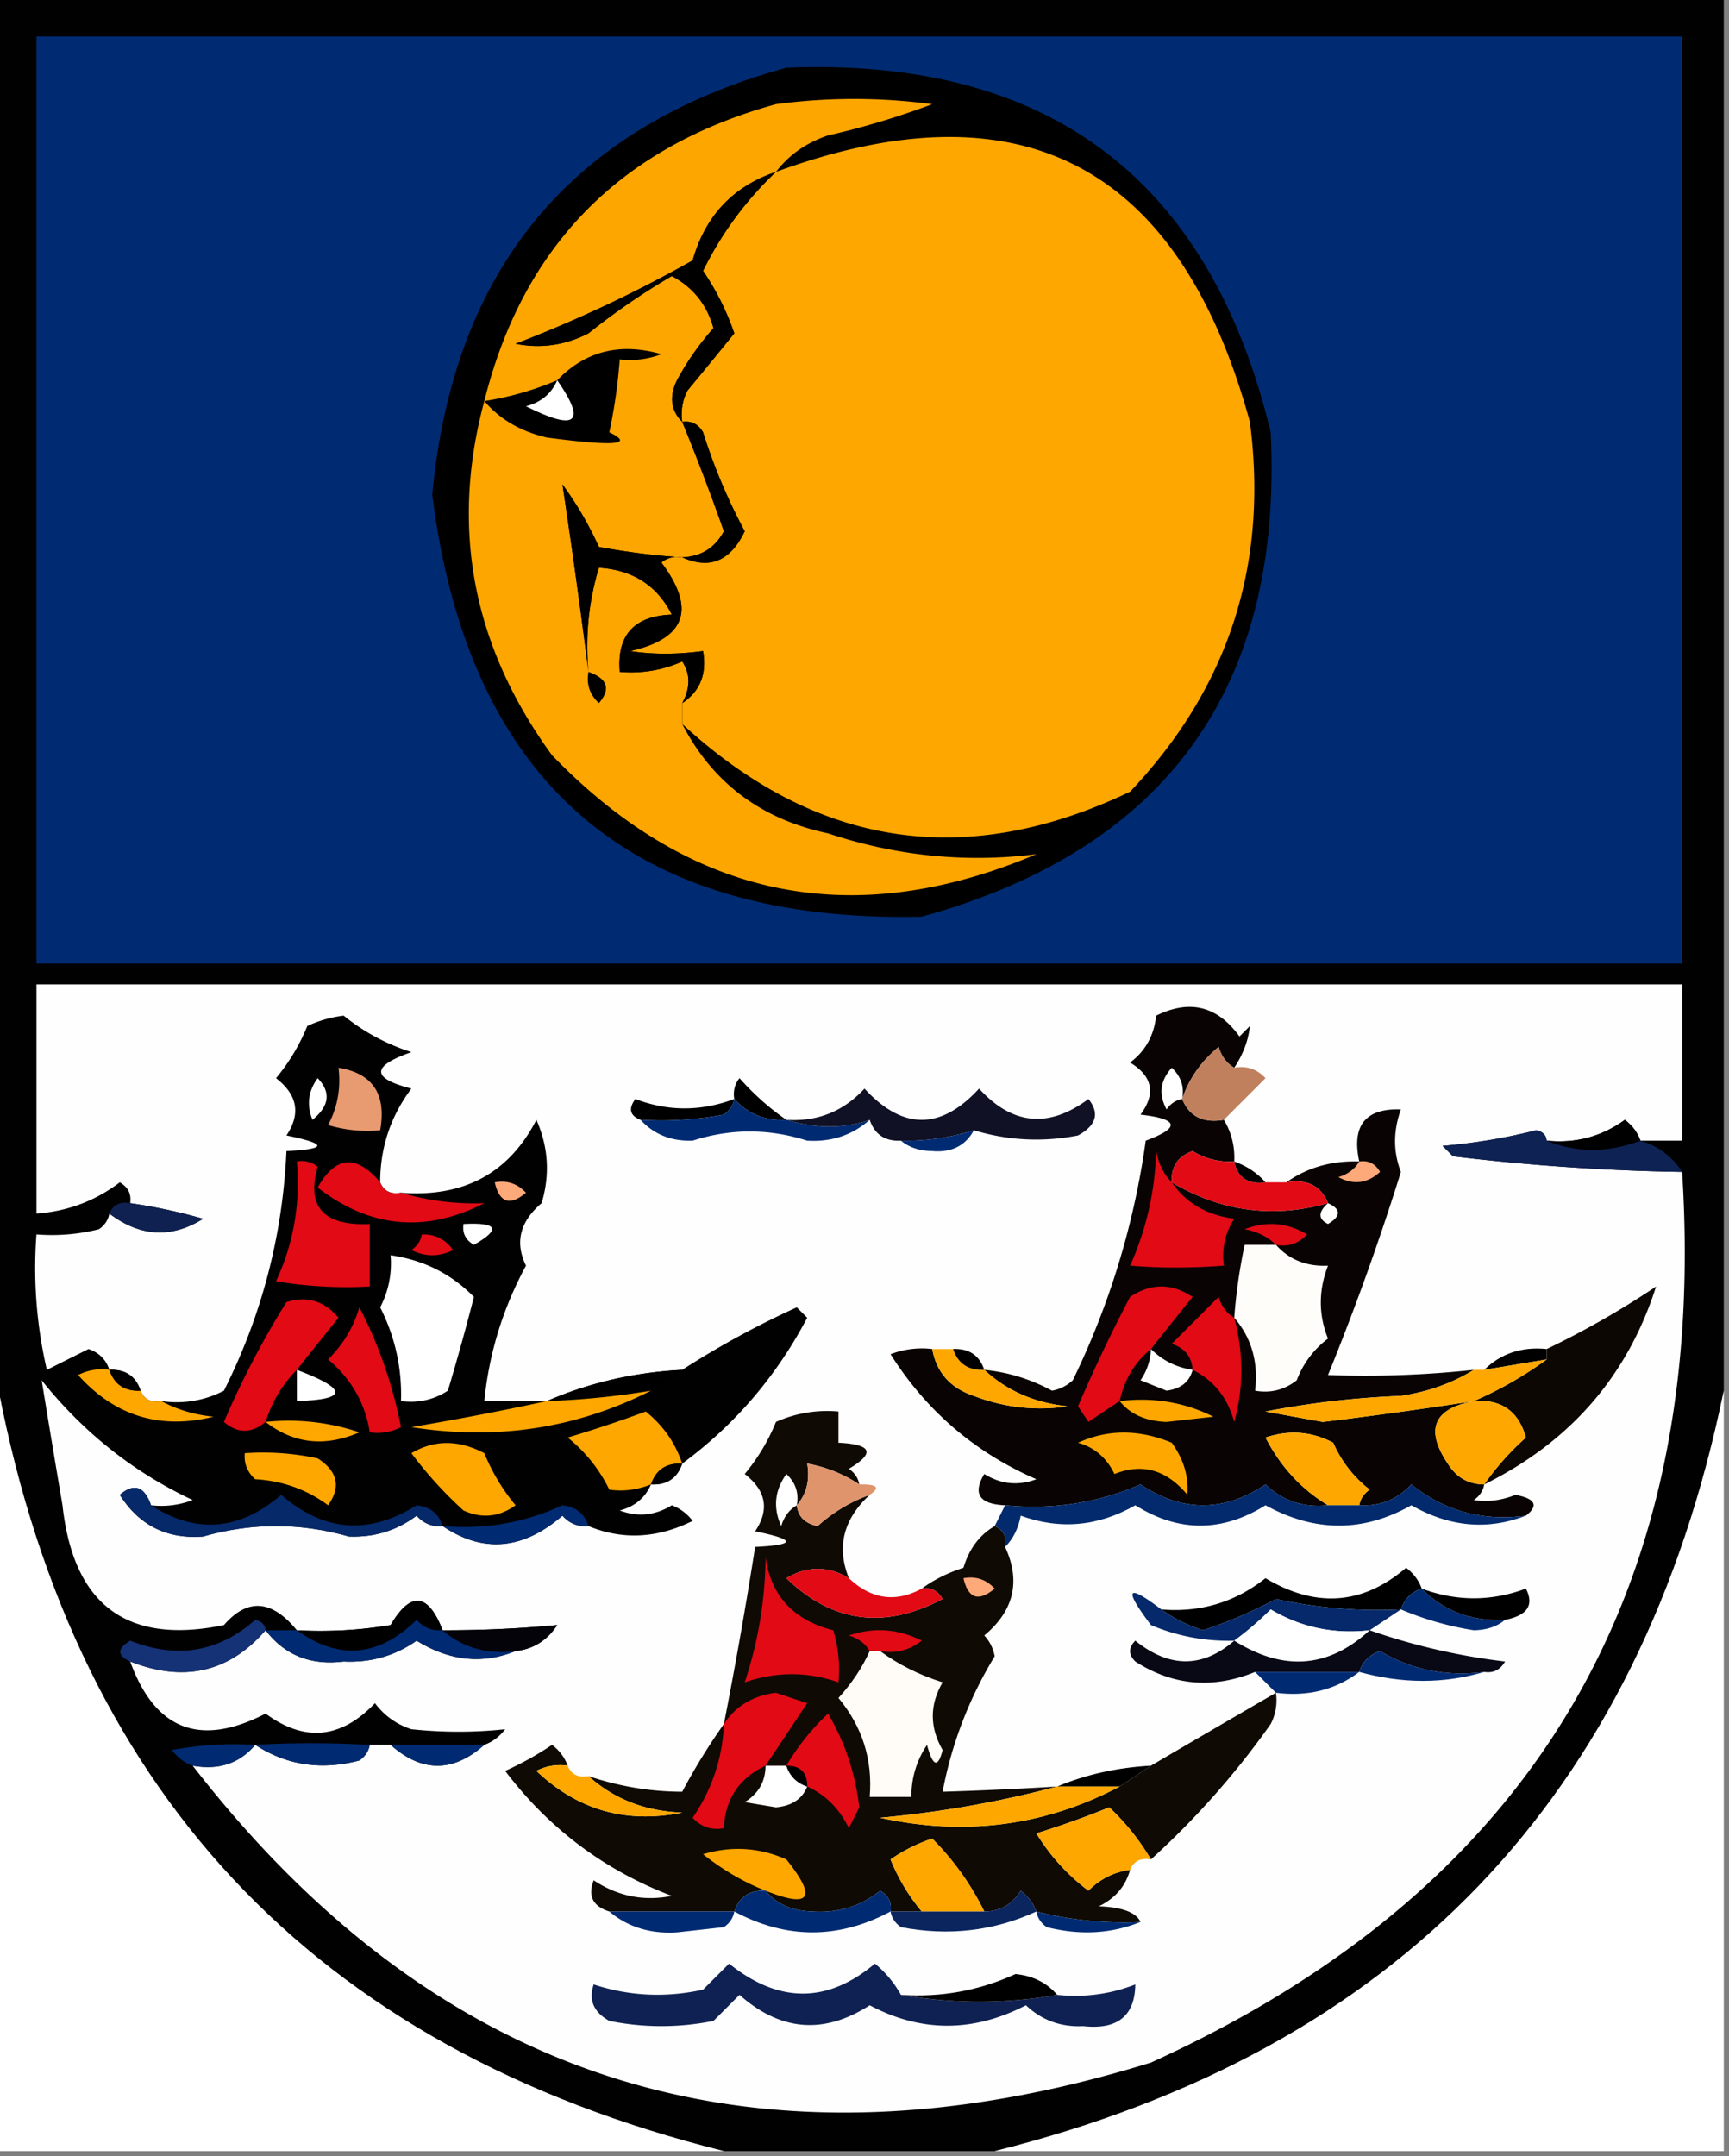 <svg xmlns="http://www.w3.org/2000/svg" width="166" height="207" style="shape-rendering:geometricPrecision;text-rendering:geometricPrecision;image-rendering:optimizeQuality;fill-rule:evenodd;clip-rule:evenodd"><rect width="100%" height="100%" fill="#808080" stroke="none"/><path style="opacity:1" fill="#020101" d="M-.5-.5h166v134c-8.025 39.024-31.358 63.358-70 73h-26c-39.522-9.856-62.855-34.856-70-75V-.5z"/><path style="opacity:1" fill="#002b72" d="M3.5 3.5h158v89H3.5v-89z"/><path style="opacity:1" d="M75.5 6.5c25.14-1.016 40.64 10.65 46.5 35 1.181 24.493-9.986 39.993-33.5 46.5-27.856.644-43.522-12.856-47-40.5 2.016-21.661 13.35-35.328 34-41z"/><path style="opacity:1" fill="#fea600" d="M74.5 16.5c-4.128 1.396-6.794 4.23-8 8.5a127.619 127.619 0 0 1-17 8c2.413.484 4.746.15 7-1a65.891 65.891 0 0 1 8-5.5c2.043 1.08 3.376 2.746 4 5a26.094 26.094 0 0 0-3.5 5c-.765 1.566-.598 2.9.5 4a218.96 218.96 0 0 1 4 10.5c-.856 1.595-2.19 2.428-4 2.5-2.527-.147-5.193-.48-8-1a33.924 33.924 0 0 0-3.5-6 770.158 770.158 0 0 1 2.5 18 25.87 25.87 0 0 1 1-10c3.251.208 5.585 1.708 7 4.5-3.618.129-5.285 1.962-5 5.5a11.989 11.989 0 0 0 6-1c.792 1.2.792 2.533 0 4v2c2.912 5.644 7.579 9.144 14 10.5 6.576 2.18 13.243 2.847 20 2-17.652 7.47-33.152 4.303-46.5-9.5-7.624-10.462-9.791-21.795-6.5-34 3.71-14.877 13.043-24.377 28-28.5 5-.667 10-.667 15 0a76.937 76.937 0 0 1-10 3c-2.084.697-3.751 1.864-5 3.5z"/><path style="opacity:1" fill="#fea700" d="M65.5 69.5v-2c1.713-1.135 2.38-2.802 2-5-2.511.338-4.845.338-7 0 5.347-1.205 6.347-4.038 3-8.5a2.428 2.428 0 0 1 2-.5c2.635 1.194 4.635.361 6-2.5a55.058 55.058 0 0 1-4-9.5c-.457-.797-1.124-1.13-2-1a4.932 4.932 0 0 1 .5-3 762.075 762.075 0 0 0 4.5-5.5 25.27 25.27 0 0 0-3-6 33.073 33.073 0 0 1 7-9.5c23.595-8.615 38.762-.615 45.5 24 1.787 13.693-2.046 25.526-11.5 35.5-15.772 7.538-30.106 5.372-43-6.5z"/><path style="opacity:1" d="M74.5 16.5a33.073 33.073 0 0 0-7 9.5 25.27 25.27 0 0 1 3 6 762.075 762.075 0 0 1-4.5 5.5 4.932 4.932 0 0 0-.5 3c-1.098-1.1-1.265-2.434-.5-4a26.094 26.094 0 0 1 3.5-5c-.624-2.254-1.957-3.92-4-5a65.891 65.891 0 0 0-8 5.5c-2.254 1.15-4.587 1.484-7 1a127.619 127.619 0 0 0 17-8c1.206-4.27 3.872-7.104 8-8.5z"/><path style="opacity:1" d="M46.5 38.5a29.413 29.413 0 0 0 7-2c2.704-2.803 6.037-3.637 10-2.5a8.434 8.434 0 0 1-4 .5 51.639 51.639 0 0 1-1 7c2.478 1.194.478 1.36-6 .5-2.52-.586-4.52-1.753-6-3.5z"/><path style="opacity:1" fill="#fefffe" d="M53.5 36.5c2.839 4.093 1.839 4.926-3 2.5 1.442-.377 2.442-1.21 3-2.5z"/><path style="opacity:1" d="M65.5 40.5c.876-.13 1.543.203 2 1a55.058 55.058 0 0 0 4 9.5c-1.365 2.861-3.365 3.694-6 2.5 1.81-.072 3.144-.905 4-2.5a218.96 218.96 0 0 0-4-10.5zM65.5 53.5a2.428 2.428 0 0 0-2 .5c3.347 4.462 2.347 7.295-3 8.5 2.155.338 4.489.338 7 0 .38 2.198-.287 3.865-2 5 .792-1.467.792-2.8 0-4a11.989 11.989 0 0 1-6 1c-.285-3.538 1.382-5.371 5-5.5-1.415-2.792-3.749-4.292-7-4.5a25.87 25.87 0 0 0-1 10 770.158 770.158 0 0 0-2.5-18 33.924 33.924 0 0 1 3.5 6c2.807.52 5.473.853 8 1zM56.5 64.5c1.832.64 2.165 1.64 1 3-.886-.825-1.219-1.825-1-3z"/><path style="opacity:1" fill="#fefefe" d="M157.5 109.5c-.283-.789-.783-1.456-1.5-2-2.228 1.613-4.728 2.28-7.5 2-.06-.543-.393-.876-1-1a55.582 55.582 0 0 1-9 1.5l1 1a211.957 211.957 0 0 0 22 1.5c2.564 40.399-14.436 68.899-51 85.5-37.595 11.629-68.262 2.129-92-28.5 2.51.446 4.51-.22 6-2 3.018 1.963 6.351 2.463 10 1.5.556-.383.89-.883 1-1.5h2c3 2.667 6 2.667 9 0 .79-.283 1.456-.783 2-1.5-2.96.32-5.96.32-9 0a6.977 6.977 0 0 1-3.5-2.5c-3.265 3.424-6.765 3.757-10.5 1-6.28 3.242-10.613 1.575-13-5 5.17 2.033 9.504 1.033 13-3 1.832 2.394 4.332 3.394 7.5 3 2.59.124 4.923-.542 7-2 3.15 1.951 6.316 2.284 9.5 1 1.696-.185 3.03-1.019 4-2.5a116 116 0 0 1-11 .5c-1.405-3.595-3.072-3.762-5-.5a40.911 40.911 0 0 1-9 .5c-2.406-2.941-4.74-3.108-7-.5-9.287 1.925-14.454-1.908-15.5-11.5-.696-4.088-1.363-8.088-2-12 3.993 5.003 8.826 8.837 14.5 11.5a8.43 8.43 0 0 1-4 .5c-.64-1.832-1.64-2.165-3-1 1.87 2.935 4.537 4.269 8 4 4.667-1.333 9.333-1.333 14 0 2.426.096 4.593-.57 6.5-2 .67.752 1.504 1.086 2.5 1 3.878 2.618 7.712 2.285 11.5-1 .67.752 1.504 1.086 2.5 1 3.272 1.351 6.606 1.184 10-.5a4.458 4.458 0 0 0-2-1.5c-1.598.985-3.265 1.151-5 .5 1.442-.377 2.442-1.21 3-2.5 1.527.073 2.527-.594 3-2 5.041-3.713 9.041-8.38 12-14l-1-1a85.966 85.966 0 0 0-11 6c-4.62.24-8.953 1.24-13 3h-6c.45-4.577 1.784-8.91 4-13-1.085-2.227-.585-4.227 1.5-6 .818-2.727.652-5.394-.5-8-2.635 5.126-6.968 7.46-13 7-.992.172-1.658-.162-2-1 .006-3.35 1.006-6.35 3-9-3.875-.986-3.875-2.153 0-3.5-2.43-.783-4.596-1.95-6.5-3.5a11.251 11.251 0 0 0-3.5 1 18.95 18.95 0 0 1-3 5c2.062 1.592 2.395 3.425 1 5.5 3.949.807 3.949 1.307 0 1.5-.362 8.087-2.362 15.754-6 23a9.86 9.86 0 0 1-6 1c-.992.172-1.658-.162-2-1-.473-1.406-1.473-2.073-3-2-.311-.978-.978-1.645-2-2l-4 2a43.123 43.123 0 0 1-1-13 18.452 18.452 0 0 0 6-.5c.556-.383.89-.883 1-1.5 2.953 2.232 5.953 2.399 9 .5a52.55 52.55 0 0 0-7-1.5c.13-.876-.203-1.543-1-2-2.358 1.787-5.025 2.787-8 3v-22h158v15h-4z"/><path style="opacity:1" fill="#090403" d="M118.5 102.5c-.722-.418-1.222-1.084-1.5-2-1.683 1.387-2.85 3.053-3.5 5 .683 1.676 2.017 2.343 4 2 .734 1.208 1.067 2.541 1 4a6.846 6.846 0 0 1-4-1c-1.419.505-2.085 1.505-2 3 4.74 2.807 9.74 3.474 15 2-.683-1.676-2.017-2.343-4-2 2.015-1.424 4.348-2.09 7-2-.744-3.45.59-5.116 4-5-.748 2.084-.748 4.084 0 6a247.083 247.083 0 0 1-7 19.5 97.59 97.59 0 0 0 14-.5c-2.062 1.276-4.396 2.11-7 2.5a86.578 86.578 0 0 0-13 1.5l5.5 1a449.93 449.93 0 0 0 14.5-2c-3.865.73-4.698 2.73-2.5 6 .816 1.323 1.983 1.989 3.5 2-.111.617-.444 1.117-1 1.5 1.303.21 2.636.043 4-.5 1.918.361 2.251 1.028 1 2-4.134.557-7.801-.443-11-3-1.35 1.45-3.016 2.117-5 2 .111-.617.444-1.117 1-1.5a11.532 11.532 0 0 1-3.5-4.5c-2.064-1.091-4.231-1.258-6.5-.5 1.457 2.81 3.457 4.977 6 6.5-2.327.253-4.327-.414-6-2-4 2.667-8 2.667-12 0-4.126 1.781-8.459 2.448-13 2-2.473-.104-3.14-1.104-2-3 1.598.985 3.265 1.151 5 .5-5.895-2.561-10.561-6.561-14-12a8.43 8.43 0 0 1 4-.5c.416 2.252 1.749 3.752 4 4.5 2.942 1.124 5.942 1.458 9 1-3.166-.322-5.833-1.489-8-3.5 2.287.224 4.453.891 6.5 2a3.943 3.943 0 0 0 2-1 76.62 76.62 0 0 0 7-23c3.357-1.242 3.19-2.076-.5-2.5 1.491-2.022 1.158-3.688-1-5 1.467-1.098 2.301-2.597 2.5-4.5 3.231-1.59 5.897-.923 8 2l1-1c-.143 1.365-.643 2.698-1.5 4z"/><path style="opacity:1" fill="#c0805e" d="M118.5 102.5c1.175-.219 2.175.114 3 1l-4 4c-1.983.343-3.317-.324-4-2 .65-1.947 1.817-3.613 3.5-5 .278.916.778 1.582 1.5 2z"/><path style="opacity:1" fill="#e89a70" d="M32.5 102.5c3.28.531 4.613 2.531 4 6a12.93 12.93 0 0 1-5-.5c.906-1.699 1.24-3.533 1-5.5z"/><path style="opacity:1" fill="#fefffe" d="M113.5 105.5c-.617.111-1.117.444-1.5 1-.781-1.444-.614-2.777.5-4 .886.825 1.219 1.825 1 3zM30.5 103.5c1.297 1.349 1.13 2.682-.5 4-.58-1.428-.412-2.762.5-4z"/><path style="opacity:1" d="M75.5 107.5c-2.014.108-3.68-.558-5-2a2.427 2.427 0 0 1 .5-2c1.397 1.57 2.897 2.904 4.5 4zM70.5 105.5c-.11.617-.444 1.117-1 1.5a32.462 32.462 0 0 1-8 .5c-1.025-.397-1.192-1.063-.5-2 3.131 1.2 6.298 1.2 9.5 0z"/><path style="opacity:1" fill="#002b72" d="M70.5 105.5c1.32 1.442 2.986 2.108 5 2 2.865.857 5.531.857 8 0-1.66 1.47-3.66 2.137-6 2-3.68-1.173-7.347-1.173-11 0-2.057.064-3.723-.602-5-2a32.462 32.462 0 0 0 8-.5c.556-.383.89-.883 1-1.5z"/><path style="opacity:1" fill="#101124" d="M93.5 108.5a21.434 21.434 0 0 1-7 1c-1.527.073-2.527-.594-3-2-2.469.857-5.135.857-8 0 2.975.193 5.475-.807 7.5-3 3.667 4 7.333 4 11 0 3.19 3.505 6.69 3.838 10.5 1 1.094 1.368.76 2.535-1 3.5-3.388.659-6.721.492-10-.5z"/><path style="opacity:1" d="M157.5 109.5c-3.138 1.181-6.138 1.181-9 0 2.772.28 5.272-.387 7.5-2 .717.544 1.217 1.211 1.5 2z"/><path style="opacity:1" fill="#002b72" d="M93.5 108.5c-.812 1.493-2.145 2.16-4 2-1.226-.02-2.226-.353-3-1a21.434 21.434 0 0 0 7-1z"/><path style="opacity:1" fill="#0e2254" d="M148.5 109.5c2.862 1.181 5.862 1.181 9 0 1.719.522 3.052 1.522 4 3a211.957 211.957 0 0 1-22-1.5l-1-1a55.582 55.582 0 0 0 9-1.5c.607.124.94.457 1 1z"/><path style="opacity:1" fill="#e10a15" d="M112.5 113.5c1.348 1.98 3.348 3.147 6 3.5-.88 1.356-1.214 2.856-1 4.5-3.181.242-6.181.242-9 0 1.562-3.474 2.395-7.14 2.5-11 .232 1.237.732 2.237 1.5 3z"/><path style="opacity:1" fill="#e10a15" d="M118.5 111.5c.321 1.548 1.321 2.215 3 2h2c1.983-.343 3.317.324 4 2-5.26 1.474-10.26.807-15-2-.085-1.495.581-2.495 2-3a6.846 6.846 0 0 0 4 1zM28.5 111.5a2.429 2.429 0 0 1 2 .5c-1.104 3.861.563 5.695 5 5.5v6a40.911 40.911 0 0 1-9-.5c1.683-3.62 2.35-7.454 2-11.5z"/><path style="opacity:1" fill="#e10a15" d="M36.5 113.5c.342.838 1.008 1.172 2 1a24.77 24.77 0 0 0 8 1c-5.653 2.891-10.986 2.391-16-1.5 1.717-3.047 3.717-3.214 6-.5z"/><path style="opacity:1" d="M118.5 111.5c1.21.432 2.21 1.099 3 2-1.679.215-2.679-.452-3-2z"/><path style="opacity:1" fill="#fea97a" d="M130.5 111.5c.876-.131 1.543.202 2 1-1.223 1.114-2.556 1.281-4 .5.916-.278 1.582-.778 2-1.5zM47.5 113.5c1.175-.219 2.175.114 3 1-1.552 1.298-2.552.965-3-1z"/><path style="opacity:1" fill="#0f2151" d="M10.5 116.5c.342-.838 1.008-1.172 2-1a52.55 52.55 0 0 1 7 1.5c-3.047 1.899-6.047 1.732-9-.5z"/><path style="opacity:1" fill="#fefffe" d="M127.5 115.5c1.273.577 1.273 1.243 0 2-.963-.47-.963-1.137 0-2zM44.5 117.5c3.297-.171 3.63.495 1 2-.797-.457-1.13-1.124-1-2z"/><path style="opacity:1" fill="#e10a15" d="M122.5 119.5c-.763-.768-1.763-1.268-3-1.5 2.079-.808 4.079-.641 6 .5-.825.886-1.825 1.219-3 1zM40.5 118.5c1.256-.039 2.256.461 3 1.5-1.333.667-2.667.667-4 0 .556-.383.89-.883 1-1.5z"/><path style="opacity:1" fill="#fffdfa" d="M122.5 119.5c1.28 1.431 2.947 2.098 5 2-.92 2.381-.92 4.714 0 7a8.905 8.905 0 0 0-3 4c-1.189.929-2.522 1.262-4 1 .329-2.728-.337-5.062-2-7a51.569 51.569 0 0 1 1-7h3z"/><path style="opacity:1" fill="#fefffe" d="M37.5 120.5c3.15.447 5.816 1.78 8 4-.77 3.01-1.603 6.01-2.5 9-1.356.88-2.856 1.214-4.5 1 .1-3.167-.567-6.167-2-9a9.107 9.107 0 0 0 1-5z"/><path style="opacity:1" fill="#e10a15" d="M110.5 129.5c-1.547 1.268-2.547 2.935-3 5-.982.641-1.982 1.307-3 2l-1-1.5a150.87 150.87 0 0 1 5-10.5c2-1.333 4-1.333 6 0-1.357 1.686-2.69 3.352-4 5z"/><path style="opacity:1" fill="#0c0702" d="M142.5 142.5a25.593 25.593 0 0 1 4-4.5c-.707-2.54-2.373-3.707-5-3.5a36.693 36.693 0 0 0 7-4v-1a83.795 83.795 0 0 0 10.5-6c-2.738 8.582-8.238 14.915-16.5 19z"/><path style="opacity:1" fill="#e10a15" d="M28.5 131.5c-1.39 1.399-2.39 3.066-3 5-1.358 1.126-2.692 1.126-4 0a84.52 84.52 0 0 1 6-11.5c1.965-.624 3.631-.124 5 1.5-1.357 1.686-2.69 3.352-4 5zM118.5 126.5c.901 3.372.901 6.705 0 10-.651-2.347-1.984-4.014-4-5-.077-1.25-.744-2.083-2-2.5l4.5-4.5c.278.916.778 1.582 1.5 2zM34.5 125.5c1.857 3.563 3.19 7.397 4 11.5a4.934 4.934 0 0 1-3 .5c-.433-2.785-1.766-5.119-4-7 1.452-1.44 2.452-3.106 3-5z"/><path style="opacity:1" fill="#fea700" d="M89.5 129.5h2c.473 1.406 1.473 2.073 3 2 2.167 2.011 4.834 3.178 8 3.5-3.058.458-6.058.124-9-1-2.251-.748-3.584-2.248-4-4.5z"/><path style="opacity:1" d="M91.5 129.5c1.527-.073 2.527.594 3 2-1.527.073-2.527-.594-3-2z"/><path style="opacity:1" fill="#fefffe" d="M110.5 129.5c1.105 1.1 2.438 1.767 4 2-.291 1.149-1.124 1.816-2.5 2l-2.5-1a5.576 5.576 0 0 0 1-3z"/><path style="opacity:1" d="M148.5 129.5v1l-6 1c1.602-1.574 3.602-2.241 6-2z"/><path style="opacity:1" fill="#fea700" d="M148.5 130.5a36.693 36.693 0 0 1-7 4 449.93 449.93 0 0 1-14.5 2l-5.5-1a86.578 86.578 0 0 1 13-1.5c2.604-.39 4.938-1.224 7-2.5h1l6-1z"/><path style="opacity:1" fill="#fefffe" d="M-.5 131.5c7.145 40.144 30.478 65.144 70 75h-70v-75z"/><path style="opacity:1" fill="#fea700" d="M10.5 131.5c.473 1.406 1.473 2.073 3 2 .342.838 1.008 1.172 2 1 1.452.802 3.118 1.302 5 1.5-5.135 1.265-9.469-.068-13-4a4.934 4.934 0 0 1 3-.5z"/><path style="opacity:1" d="M10.5 131.5c1.527-.073 2.527.594 3 2-1.527.073-2.527-.594-3-2z"/><path style="opacity:1" fill="#fefffe" d="M28.5 131.5c4.921 1.854 4.921 2.854 0 3v-3z"/><path style="opacity:1" d="m65.5 131.5-3 2c-3.307.551-6.64.884-10 1 4.047-1.76 8.38-2.76 13-3z"/><path style="opacity:1" fill="#fea700" d="M62.5 133.5c-7.17 3.624-14.837 4.791-23 3.5 4.488-.76 8.822-1.594 13-2.5a76.923 76.923 0 0 0 10-1z"/><path style="opacity:1" fill="#fefffe" d="M165.5 133.5v73h-70c38.642-9.642 61.975-33.976 70-73z"/><path style="opacity:1" fill="#fea700" d="M107.5 134.5c3.222-.392 6.222.108 9 1.5l-4.5.5c-1.986-.069-3.486-.735-4.5-2zM141.5 134.5c2.627-.207 4.293.96 5 3.5a25.593 25.593 0 0 0-4 4.5c-1.517-.011-2.684-.677-3.5-2-2.198-3.27-1.365-5.27 2.5-6zM65.5 140.5c-1.527-.073-2.527.594-3 2-1.347.528-2.68.695-4 .5a14.505 14.505 0 0 0-4-5 121.85 121.85 0 0 0 7.5-2.5c1.67 1.346 2.836 3.013 3.5 5z"/><path style="opacity:1" fill="#0f0a04" d="M82.5 142.5a13.224 13.224 0 0 0-5-2c.268 1.599-.066 2.932-1 4 .12 1.086.787 1.753 2 2a14.952 14.952 0 0 1 5-3c-2.532 2.342-3.2 5.009-2 8-1.984-1.194-3.984-1.194-6 0 4.412 4.277 9.412 4.944 15 2-.457-.798-1.124-1.131-2-1 1.141-.839 2.475-1.506 4-2 .557-1.832 1.557-3.165 3-4 .838.342 1.172 1.008 1 2 1.518 3.291.852 6.124-2 8.5a3.942 3.942 0 0 1 1 2 38.621 38.621 0 0 0-5 13c3.629-.11 7.296-.276 11-.5-5.44 1.458-11.106 2.458-17 3 8.139 1.79 15.806.79 23-3l3-2c3.932-2.305 7.932-4.638 12-7a4.934 4.934 0 0 1-.5 3 79.171 79.171 0 0 1-11.5 13 22.484 22.484 0 0 0-4-5 87.287 87.287 0 0 1-7 2.5 19.745 19.745 0 0 0 5 5.5c1.122-1.13 2.456-1.797 4-2-.437 1.574-1.437 2.741-3 3.5 2.236.079 3.57.579 4 1.5a34.163 34.163 0 0 1-10-1c-.283-.789-.783-1.456-1.5-2-.816 1.323-1.983 1.989-3.5 2a26.162 26.162 0 0 0-5-7 15.685 15.685 0 0 0-4 2c.76 1.86 1.76 3.527 3 5h-3c.13-.876-.203-1.543-1-2-1.864 1.493-4.03 2.16-6.5 2-1.986-.069-3.486-.735-4.5-2-1.527-.073-2.527.594-3 2h-12c-1.585-.502-2.085-1.502-1.5-3 2.313 1.537 4.813 2.037 7.5 1.5-6.465-2.461-11.798-6.461-16-12 1.58-.707 3.08-1.54 4.5-2.5.717.544 1.217 1.211 1.5 2a4.934 4.934 0 0 0-3 .5c3.953 3.761 8.62 5.094 14 4-3.542-.121-6.542-1.287-9-3.5 2.964.995 5.964 1.495 9 1.5a59.772 59.772 0 0 1 4-6.5 452.747 452.747 0 0 0 3-17c3.949-.193 3.949-.693 0-1.5 1.395-2.075 1.062-3.908-1-5.5a18.95 18.95 0 0 0 3-5 11.987 11.987 0 0 1 6-1v3c3.218.151 3.552.984 1 2.5.556.383.89.883 1 1.5z"/><path style="opacity:1" fill="#fea700" d="M25.5 136.5a21.128 21.128 0 0 1 9 1c-3.309 1.43-6.309 1.096-9-1zM103.5 138.5c2.855-1.303 5.855-1.303 9 0 1.14 1.578 1.64 3.244 1.5 5-1.991-2.405-4.324-3.072-7-2-.759-1.563-1.926-2.563-3.5-3zM130.5 144.5h-3c-2.543-1.523-4.543-3.69-6-6.5 2.269-.758 4.436-.591 6.5.5a11.532 11.532 0 0 0 3.5 4.5c-.556.383-.889.883-1 1.5zM39.5 139.5c2.193-1.297 4.527-1.297 7 0a18.95 18.95 0 0 0 3 5c-1.575 1.131-3.241 1.298-5 .5a38.44 38.44 0 0 1-5-5.5zM23.5 139.5c2.357-.163 4.69.003 7 .5 1.92 1.241 2.254 2.741 1 4.5-2.047-1.515-4.38-2.349-7-2.5-.752-.671-1.086-1.504-1-2.5z"/><path style="opacity:1" d="M65.5 140.5c-.473 1.406-1.473 2.073-3 2 .473-1.406 1.473-2.073 3-2z"/><path style="opacity:1" fill="#df946c" d="M82.5 142.5c1.724-.039 2.057.294 1 1-1.844.66-3.51 1.66-5 3-1.213-.247-1.88-.914-2-2 .934-1.068 1.268-2.401 1-4 1.822.331 3.49.998 5 2z"/><path style="opacity:1" fill="#fefffe" d="M76.5 144.5c-.722.418-1.222 1.084-1.5 2-.797-1.759-.63-3.426.5-5 .886.825 1.219 1.825 1 3z"/><path style="opacity:1" fill="#032a6c" d="M127.5 144.5h3c1.984.117 3.65-.55 5-2 3.199 2.557 6.866 3.557 11 3-3.683 1.42-7.349 1.086-11-1-4.601 2.606-9.268 2.606-14 0-4.183 2.606-8.35 2.606-12.5 0-3.566 2.036-7.232 2.369-11 1-.232 1.237-.732 2.237-1.5 3 .172-.992-.162-1.658-1-2l1-2c4.541.448 8.874-.219 13-2 4 2.667 8 2.667 12 0 1.673 1.586 3.673 2.253 6 2z"/><path style="opacity:1" fill="#062969" d="M14.5 144.5c4.31 2.782 8.476 2.448 12.5-1 4.09 3.547 8.424 3.88 13 1 1.301.139 2.134.805 2.5 2-.996.086-1.83-.248-2.5-1-1.907 1.43-4.074 2.096-6.5 2-4.667-1.333-9.333-1.333-14 0-3.463.269-6.13-1.065-8-4 1.36-1.165 2.36-.832 3 1z"/><path style="opacity:1" fill="#002b72" d="M56.5 146.5c-.996.086-1.83-.248-2.5-1-3.788 3.285-7.622 3.618-11.5 1 4.029.351 7.862-.315 11.5-2 1.301.139 2.134.805 2.5 2z"/><path style="opacity:1" fill="#e10a15" d="M73.5 149.5c.535 3.707 2.702 6.04 6.5 7 .493 1.634.66 3.301.5 5-2.958-1.041-5.958-1.041-9 0a38.989 38.989 0 0 0 2-12zM81.5 151.5c2.155 2.034 4.488 2.367 7 1 .876-.131 1.543.202 2 1-5.588 2.944-10.588 2.277-15-2 2.016-1.194 4.016-1.194 6 0z"/><path style="opacity:1" d="M136.5 152.5c-1 .333-1.667 1-2 2a45.747 45.747 0 0 1-12-1 44.401 44.401 0 0 1-7 3c-1.526-.494-2.859-1.161-4-2 3.746.311 7.08-.689 10-3 4.841 2.891 9.341 2.557 13.5-1 .717.544 1.217 1.211 1.5 2z"/><path style="opacity:1" fill="#fea97a" d="M92.5 151.5c1.175-.219 2.175.114 3 1-1.552 1.298-2.552.965-3-1z"/><path style="opacity:1" fill="#002b72" d="M136.5 152.5c2.117 2.155 4.784 3.155 8 3-.774.647-1.774.98-3 1a29.862 29.862 0 0 1-7-2c.333-1 1-1.667 2-2z"/><path style="opacity:1" d="M136.5 152.5c3.337 1.239 6.67 1.239 10 0 .812 1.583.145 2.583-2 3-3.216.155-5.883-.845-8-3zM42.5 156.5c-.996.086-1.83-.248-2.5-1-3.644 3.57-7.478 3.903-11.5 1a40.911 40.911 0 0 0 9-.5c1.928-3.262 3.595-3.095 5 .5z"/><path style="opacity:1" fill="#05296a" d="M111.5 154.5c1.141.839 2.474 1.506 4 2a44.401 44.401 0 0 0 7-3 45.747 45.747 0 0 0 12 1l-3 2c-3.43.393-6.596-.273-9.5-2a30.233 30.233 0 0 1-3.5 3 18.991 18.991 0 0 1-8-1.5c-2.661-3.528-2.327-4.028 1-1.5z"/><path style="opacity:1" fill="#fefffe" d="M131.5 156.5c-3.939 3.634-8.272 3.968-13 1a30.233 30.233 0 0 0 3.5-3c2.904 1.727 6.07 2.393 9.5 2z"/><path style="opacity:1" fill="#153276" d="M25.5 156.5c-3.496 4.033-7.83 5.033-13 3-1.273-.577-1.273-1.243 0-2 4.479 1.776 8.479 1.109 12-2 .607.124.94.457 1 1z"/><path style="opacity:1" fill="#002b72" d="M42.5 156.5c1.938 1.663 4.272 2.329 7 2-3.184 1.284-6.35.951-9.5-1-2.077 1.458-4.41 2.124-7 2-3.168.394-5.668-.606-7.5-3h3c4.022 2.903 7.856 2.57 11.5-1 .67.752 1.504 1.086 2.5 1z"/><path style="opacity:1" fill="#030309" d="M49.5 158.5c-2.728.329-5.062-.337-7-2a116 116 0 0 0 11-.5c-.97 1.481-2.304 2.315-4 2.5z"/><path style="opacity:1" fill="#e10a15" d="M84.5 158.5h-1c-.418-.722-1.084-1.222-2-1.5 2.402-.814 4.735-.647 7 .5-1.189.929-2.522 1.262-4 1z"/><path style="opacity:1" fill="#090815" d="M131.5 156.5a61.354 61.354 0 0 0 13 3c-.457.798-1.124 1.131-2 1-3.631.468-6.965-.199-10-2-1.022.355-1.689 1.022-2 2h-10c-4.043 1.654-7.877 1.321-11.5-1-.667-.667-.667-1.333 0-2 3.28 2.64 6.447 2.64 9.5 0 4.728 2.968 9.061 2.634 13-1z"/><path style="opacity:1" fill="#fffbf7" d="M83.5 158.5h1c1.755 1.292 3.755 2.292 6 3-1.258 2.148-1.258 4.315 0 6.5-.444 1.762-.944 1.595-1.5-.5-1.009 1.525-1.509 3.192-1.5 5h-4c.295-3.577-.705-6.743-3-9.5 1.281-1.409 2.281-2.909 3-4.5z"/><path style="opacity:1" fill="#002b72" d="M142.5 160.5c-3.852 1.144-7.852 1.144-12 0 .311-.978.978-1.645 2-2 3.035 1.801 6.369 2.468 10 2zM120.5 160.5h10c-2.28 1.723-4.947 2.389-8 2l-2-2z"/><path style="opacity:1" fill="#e10a15" d="M73.5 169.5c-2.544 1.208-3.877 3.208-4 6-1.175.219-2.175-.114-3-1 1.87-2.734 2.87-5.734 3-9 1.14-1.729 2.807-2.729 5-3l3 1a1140.401 1140.401 0 0 1-4 6zM77.5 171.5c0-1.333-.667-2-2-2a22.493 22.493 0 0 1 4-5c1.62 2.739 2.62 5.739 3 9l-1 2c-.91-1.875-2.243-3.208-4-4z"/><path style="opacity:1" fill="#002b72" d="M24.5 167.5c3.418-.204 7.084-.204 11 0-.11.617-.444 1.117-1 1.5-3.649.963-6.982.463-10-1.5zM24.5 167.5c-1.49 1.78-3.49 2.446-6 2-.79-.283-1.456-.783-2-1.5a32.462 32.462 0 0 1 8-.5zM37.5 167.5h9c-3 2.667-6 2.667-9 0z"/><path style="opacity:1" fill="#fea700" d="M54.5 169.5c.342.838 1.008 1.172 2 1 2.458 2.213 5.458 3.379 9 3.5-5.38 1.094-10.047-.239-14-4a4.934 4.934 0 0 1 3-.5z"/><path style="opacity:1" fill="#fefffe" d="M73.5 169.5h2c.333 1 1 1.667 2 2-.47 1.193-1.47 1.86-3 2l-3-.5c1.323-.816 1.99-1.983 2-3.5z"/><path style="opacity:1" d="M75.5 169.5c1.333 0 2 .667 2 2-1-.333-1.667-1-2-2zM110.5 169.5l-3 2h-6c2.773-1.157 5.773-1.824 9-2z"/><path style="opacity:1" fill="#fea700" d="M101.5 171.5h6c-7.194 3.79-14.861 4.79-23 3 5.894-.542 11.56-1.542 17-3zM110.5 178.5c-.992-.172-1.658.162-2 1-1.544.203-2.878.87-4 2a19.745 19.745 0 0 1-5-5.5 87.287 87.287 0 0 0 7-2.5 22.484 22.484 0 0 1 4 5zM94.5 183.5h-6a18.665 18.665 0 0 1-3-5 15.685 15.685 0 0 1 4-2 26.162 26.162 0 0 1 5 7zM73.5 181.5c-2.109-.828-4.109-1.995-6-3.5 2.727-.818 5.394-.652 8 .5 2.976 3.724 2.31 4.724-2 3z"/><path style="opacity:1" fill="#002b72" d="M73.5 181.5c1.014 1.265 2.514 1.931 4.5 2 2.47.16 4.636-.507 6.5-2 .797.457 1.13 1.124 1 2-5 2.667-10 2.667-15 0 .473-1.406 1.473-2.073 3-2z"/><path style="opacity:1" fill="#0b255f" d="M99.5 183.5c-4.104 1.878-8.438 2.378-13 1.5-.556-.383-.89-.883-1-1.5h9c1.517-.011 2.684-.677 3.5-2 .717.544 1.217 1.211 1.5 2z"/><path style="opacity:1" fill="#002b72" d="M58.5 183.5h12c-.11.617-.444 1.117-1 1.5l-4.5.5c-2.544.164-4.71-.503-6.5-2zM99.5 183.5a34.163 34.163 0 0 0 10 1c-2.804 1.138-5.804 1.305-9 .5-.556-.383-.89-.883-1-1.5z"/><path style="opacity:1" fill="#0f2152" d="M86.5 191.5c5.065.875 10.065.875 15 0 2.619.268 5.119-.065 7.5-1-.045 3.028-1.712 4.362-5 4-2.145.104-3.979-.563-5.5-2-5.065 2.612-10.065 2.612-15 0-4.392 2.826-8.559 2.493-12.5-1l-2.5 2.5a25.238 25.238 0 0 1-10 0c-1.507-.837-2.007-2.004-1.5-3.5 3.408 1.122 6.908 1.289 10.5.5l2.5-2.5c4.77 3.835 9.436 3.835 14 0a10.51 10.51 0 0 1 2.5 3z"/><path style="opacity:1" d="M101.5 191.5c-4.935.875-9.935.875-15 0 3.848.26 7.514-.406 11-2 1.67.168 3.004.835 4 2z"/></svg>
